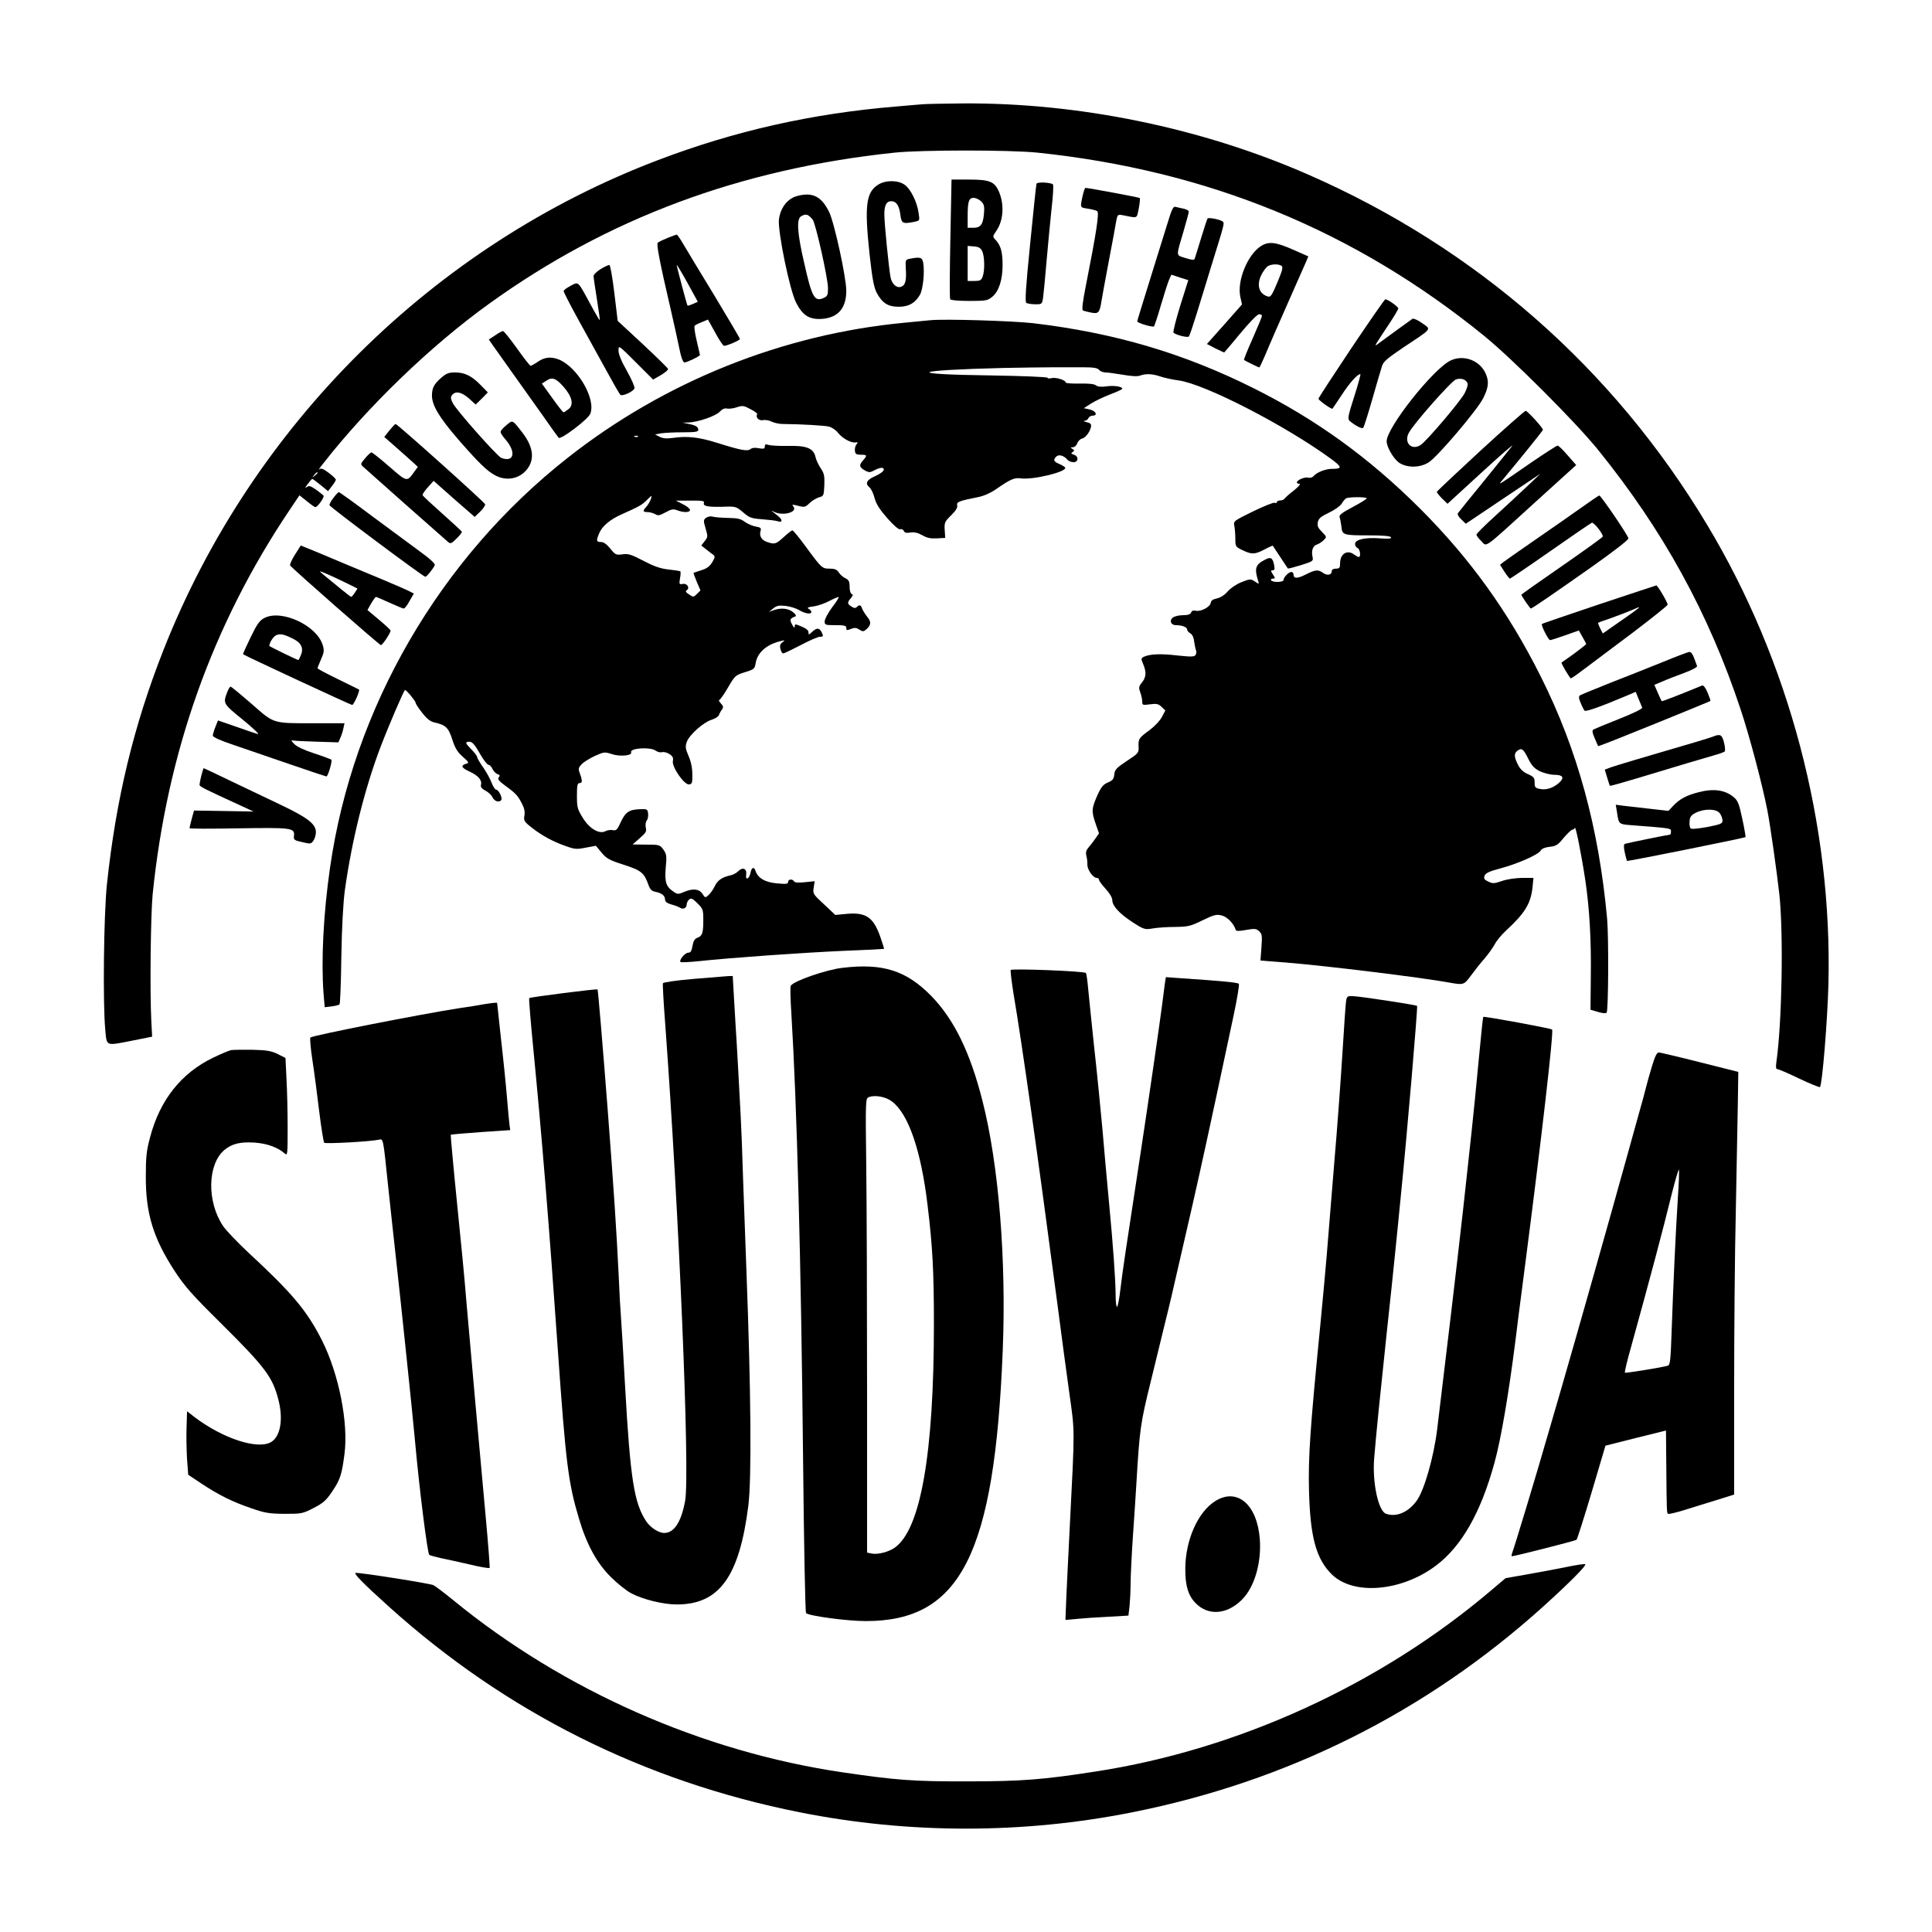 <?xml version="1.0" standalone="no"?>
<!DOCTYPE svg PUBLIC "-//W3C//DTD SVG 20010904//EN"
 "http://www.w3.org/TR/2001/REC-SVG-20010904/DTD/svg10.dtd">
<svg version="1.0" xmlns="http://www.w3.org/2000/svg"
 width="1162pt" height="1162pt" viewBox="0 0 1162 1162"
 preserveAspectRatio="xMidYMid meet">
<g transform="translate(0,1162) scale(0.1,-0.1)"
fill="#000000" stroke="none">
<path d="M5550 10993 c-19 -1 -93 -8 -165 -14 -502 -42 -965 -146 -1425 -321
-1352 -513 -2444 -1595 -2977 -2948 -179 -454 -286 -899 -340 -1410 -19 -181
-25 -712 -10 -872 10 -104 -2 -99 172 -65 l110 22 -5 95 c-9 177 -4 634 8 760
87 856 360 1623 824 2313 l59 88 44 -35 c24 -20 47 -36 52 -36 13 0 55 59 49
69 -3 4 -23 20 -45 36 -36 24 -43 26 -58 14 -10 -8 -7 0 7 19 13 17 26 32 28
32 3 0 25 -17 50 -37 l45 -37 23 30 c13 16 24 34 24 39 -1 6 -20 24 -44 42
-34 25 -46 29 -56 20 -8 -7 4 11 26 38 267 341 645 706 994 957 714 515 1511
812 2440 910 164 17 695 17 860 0 1024 -107 1906 -468 2685 -1101 168 -136
551 -519 686 -686 391 -483 666 -983 858 -1562 54 -162 130 -450 160 -603 18
-90 58 -376 73 -510 25 -238 16 -767 -18 -1007 -4 -30 -3 -43 5 -43 7 0 66
-25 132 -57 65 -31 122 -54 125 -51 14 14 45 397 51 618 24 957 -235 1939
-728 2761 -564 942 -1390 1667 -2403 2110 -639 280 -1378 432 -2076 427 -113
-1 -221 -3 -240 -5z m-3640 -2217 c0 -2 -8 -10 -17 -17 -16 -13 -17 -12 -4 4
13 16 21 21 21 13z"/>
<path d="M5716 10185 c-4 -195 -5 -359 -1 -365 4 -6 51 -10 115 -10 101 0 110
2 138 25 40 33 62 102 62 191 0 79 -11 117 -41 150 -20 21 -20 21 5 58 43 63
47 164 11 240 -26 55 -57 66 -178 66 l-104 0 -7 -355z m185 224 c18 -18 21
-30 17 -75 -6 -65 -20 -84 -64 -84 l-34 0 0 68 c0 91 7 112 36 112 13 0 34
-10 45 -21z m6 -299 c15 -30 17 -118 3 -154 -8 -22 -16 -26 -50 -26 l-40 0 0
106 0 105 37 -3 c28 -2 41 -9 50 -28z"/>
<path d="M5283 10510 c-74 -45 -84 -126 -54 -410 17 -155 26 -204 43 -239 33
-63 68 -86 133 -86 60 0 98 21 128 72 18 32 29 132 20 191 -6 34 -18 38 -79
26 -28 -5 -29 -7 -26 -60 5 -71 -3 -101 -29 -109 -27 -9 -55 17 -63 58 -10 55
-37 320 -37 375 -1 56 12 82 42 82 29 0 47 -26 54 -80 7 -55 14 -58 85 -44 32
7 32 7 25 53 -9 66 -48 144 -83 169 -39 29 -114 30 -159 2z"/>
<path d="M6234 10515 c-2 -5 -19 -167 -38 -360 -27 -268 -32 -351 -23 -357 7
-4 31 -8 53 -8 41 0 42 0 48 43 3 23 13 123 21 222 9 99 22 240 30 314 9 74
12 138 8 142 -13 12 -95 16 -99 4z"/>
<path d="M6511 10440 c-15 -70 -16 -68 32 -75 24 -4 49 -10 56 -15 14 -8 -6
-135 -69 -453 -18 -91 -24 -140 -17 -144 6 -3 28 -9 49 -13 45 -9 52 -1 63 70
4 25 24 135 45 245 21 110 41 217 44 238 7 36 9 38 37 33 95 -19 85 -23 98 40
6 32 9 60 6 63 -4 4 -304 60 -327 61 -3 0 -11 -23 -17 -50z"/>
<path d="M4770 10432 c-45 -22 -77 -71 -85 -130 -9 -68 64 -425 103 -502 39
-77 80 -103 155 -98 97 7 147 64 147 169 0 81 -73 415 -104 476 -36 72 -76
103 -134 103 -26 0 -63 -8 -82 -18z m95 -110 c6 -4 16 -14 23 -23 18 -23 92
-354 92 -412 0 -41 -3 -49 -26 -59 -55 -25 -71 3 -118 214 -41 176 -46 261
-18 277 20 12 34 13 47 3z"/>
<path d="M7016 10258 c-21 -68 -53 -170 -71 -228 -82 -264 -105 -338 -105
-343 0 -10 94 -37 101 -30 3 5 23 63 42 130 20 68 42 136 49 152 l13 29 51
-17 51 -16 -49 -155 c-26 -85 -44 -157 -40 -161 15 -14 84 -31 92 -23 5 5 26
68 48 139 22 72 63 207 92 300 78 252 77 245 60 255 -18 11 -81 23 -87 16 -3
-3 -20 -56 -39 -118 -19 -62 -36 -118 -39 -125 -3 -8 -17 -7 -55 5 -59 19 -58
4 -11 163 17 58 31 111 31 116 0 6 -12 13 -27 17 -16 3 -37 8 -49 11 -18 6
-24 -5 -58 -117z"/>
<path d="M4015 10189 c-27 -11 -54 -24 -59 -29 -9 -9 13 -122 79 -405 18 -77
40 -179 50 -227 12 -60 23 -88 32 -88 15 0 93 38 93 45 0 2 -9 41 -20 87 -11
45 -16 86 -12 89 4 4 23 14 44 22 l36 15 44 -79 c23 -43 47 -79 53 -79 18 0
95 33 95 41 0 5 -69 122 -153 261 -85 139 -169 279 -188 311 -18 31 -36 57
-39 56 -3 0 -27 -9 -55 -20z m153 -397 c-17 -7 -31 -12 -33 -10 -4 5 -65 235
-65 244 0 5 29 -43 64 -106 l63 -115 -29 -13z"/>
<path d="M7584 10140 c-81 -52 -145 -210 -124 -306 l10 -45 -105 -119 -106
-119 50 -26 c28 -14 52 -25 54 -25 1 0 45 52 97 115 55 66 102 115 113 115 9
0 17 -4 17 -10 0 -5 -25 -66 -56 -136 -31 -69 -54 -127 -52 -129 6 -5 87 -45
92 -45 2 0 18 33 35 73 27 65 70 164 193 442 22 50 46 104 54 122 l13 31 -93
41 c-104 46 -146 50 -192 21z m124 -119 c10 -6 5 -28 -25 -99 -33 -79 -41 -91
-58 -85 -69 20 -72 102 -7 176 16 18 67 23 90 8z"/>
<path d="M3613 10002 c-24 -15 -43 -34 -43 -42 0 -8 9 -71 20 -139 11 -68 19
-125 17 -127 -1 -1 -27 42 -57 98 -77 142 -69 134 -118 109 -23 -12 -42 -26
-42 -32 0 -6 40 -84 89 -173 49 -88 123 -224 166 -301 42 -77 80 -144 86 -149
11 -12 77 18 85 38 3 8 -17 54 -45 104 -33 58 -51 101 -51 123 0 34 0 34 104
-70 l104 -104 47 27 c25 15 45 32 43 37 -2 6 -71 73 -153 150 l-150 139 -20
167 c-11 91 -24 168 -30 169 -5 1 -29 -10 -52 -24z"/>
<path d="M8127 9525 c-108 -162 -197 -298 -197 -303 0 -10 80 -66 84 -60 2 2
27 39 56 83 47 72 94 125 112 125 3 0 -13 -61 -37 -135 -39 -122 -41 -135 -26
-148 35 -29 73 -48 80 -40 4 4 29 82 55 173 26 91 52 180 58 198 8 27 32 47
131 114 175 116 166 105 111 144 -26 19 -52 30 -58 27 -9 -6 -164 -118 -216
-157 -16 -12 -7 3 77 129 29 44 53 84 53 90 0 10 -63 55 -78 55 -4 0 -96 -133
-205 -295z"/>
<path d="M5595 9694 c-22 -2 -92 -9 -155 -15 -732 -69 -1442 -353 -2025 -812
-770 -605 -1293 -1506 -1430 -2466 -40 -277 -54 -558 -39 -757 l7 -82 41 5
c23 3 44 8 48 12 4 3 9 132 11 286 3 180 11 323 21 400 42 301 120 614 215
863 53 138 141 342 147 342 9 0 63 -66 64 -77 0 -6 18 -34 40 -61 27 -35 49
-52 72 -57 69 -15 85 -31 108 -102 17 -53 31 -76 63 -104 39 -35 40 -37 19
-43 -33 -11 -27 -24 23 -47 52 -24 75 -52 68 -79 -4 -13 4 -23 26 -35 18 -9
37 -27 43 -40 11 -25 42 -34 53 -16 8 13 -16 61 -30 61 -7 0 -20 20 -29 44 -9
24 -32 65 -51 92 -19 27 -35 54 -35 60 0 7 -17 29 -38 50 -31 32 -34 39 -19
42 25 5 37 -7 77 -77 19 -33 41 -61 48 -61 7 0 18 -11 24 -25 6 -13 20 -27 30
-31 15 -4 16 -9 8 -19 -9 -11 0 -22 42 -53 62 -45 73 -58 99 -109 13 -25 17
-48 13 -69 -5 -29 -2 -36 47 -74 60 -47 129 -84 208 -111 48 -17 62 -18 115
-7 l60 11 34 -41 c30 -36 46 -45 133 -73 106 -34 123 -48 149 -121 10 -28 20
-38 43 -42 38 -8 57 -23 57 -47 0 -13 12 -21 38 -29 20 -5 43 -14 51 -19 19
-13 41 -3 41 19 0 10 7 23 15 30 12 10 21 6 50 -23 33 -33 35 -39 35 -100 0
-79 -6 -96 -35 -107 -17 -6 -25 -20 -30 -49 -5 -31 -11 -41 -26 -41 -19 0 -57
-46 -46 -56 3 -3 52 -1 109 5 196 21 624 51 868 62 134 5 245 11 247 12 1 2
-9 33 -22 71 -41 118 -85 149 -198 140 l-73 -7 -68 64 c-66 61 -68 64 -62 101
l6 38 -59 -6 c-38 -4 -61 -3 -65 5 -10 16 -36 14 -36 -4 0 -12 -12 -13 -67 -8
-71 6 -115 32 -129 75 -8 27 -24 22 -30 -11 -8 -39 -32 -49 -26 -11 5 36 -21
47 -48 20 -11 -11 -32 -22 -47 -25 -49 -10 -78 -30 -94 -65 -9 -19 -26 -43
-37 -53 -20 -18 -21 -18 -37 7 -20 30 -57 34 -112 11 -32 -14 -39 -14 -59 0
-48 31 -57 58 -50 145 7 72 5 83 -14 110 -21 29 -24 30 -103 30 l-82 1 43 38
c37 32 42 41 36 64 -3 16 -1 33 6 42 6 7 10 26 8 42 -3 26 -6 28 -49 26 -65
-2 -87 -17 -115 -77 -21 -46 -27 -53 -48 -49 -13 3 -33 0 -44 -6 -37 -20 -96
14 -136 79 -33 53 -36 64 -36 134 0 61 3 76 15 76 18 0 19 13 3 57 -11 29 -10
35 11 57 12 13 48 35 80 50 54 24 59 24 99 11 49 -17 126 -10 118 10 -10 26
116 34 148 10 11 -8 28 -12 38 -9 11 3 30 -2 44 -11 20 -13 25 -23 21 -42 -7
-36 69 -145 98 -141 18 3 20 10 19 63 0 38 -9 78 -23 109 -18 42 -20 55 -11
82 14 43 101 120 150 135 21 7 41 19 44 28 3 9 11 24 18 33 10 14 9 21 -6 37
-11 12 -15 21 -10 21 5 0 28 33 52 74 42 72 45 75 102 93 56 17 59 20 65 55
11 64 66 112 150 132 27 7 28 6 11 -7 -14 -10 -17 -21 -12 -40 3 -15 11 -27
17 -27 5 0 53 23 105 50 52 28 104 50 114 50 23 0 24 4 10 31 -14 24 -28 24
-56 -2 -19 -18 -22 -18 -21 -4 1 12 -12 24 -40 36 -40 17 -43 17 -43 1 -1 -11
-6 -7 -16 12 -16 29 -13 37 21 49 6 2 -1 14 -15 25 -27 23 -73 28 -117 12
l-28 -10 25 20 c20 17 34 20 74 16 26 -3 64 -14 83 -26 36 -21 73 -27 73 -10
0 5 -7 13 -16 18 -12 7 -4 11 31 15 26 4 69 19 96 34 27 14 51 24 53 22 3 -2
-15 -31 -40 -63 -24 -33 -44 -70 -44 -83 0 -22 4 -23 65 -23 51 0 65 -3 65
-15 0 -18 1 -18 33 -6 18 7 30 5 46 -6 18 -12 25 -12 37 -2 34 28 36 48 10 79
-13 17 -27 39 -31 50 -7 22 -16 25 -32 9 -8 -8 -17 -7 -32 3 -26 16 -26 25 -3
51 12 15 14 21 5 24 -8 3 -13 22 -13 44 0 32 -5 41 -25 51 -14 6 -32 22 -40
35 -12 18 -25 23 -55 23 -46 0 -48 2 -145 134 -38 52 -74 96 -79 96 -5 0 -28
-18 -52 -40 -47 -43 -55 -46 -102 -29 -33 11 -47 37 -37 68 4 15 -1 19 -29 24
-19 3 -49 16 -66 28 -25 19 -44 23 -103 24 -39 1 -81 4 -92 8 -11 3 -28 0 -38
-7 -17 -13 -17 -18 -3 -65 14 -47 14 -51 -6 -76 l-20 -26 28 -22 c15 -12 34
-27 43 -33 13 -10 12 -16 -5 -45 -15 -25 -32 -38 -64 -48 -25 -8 -46 -15 -48
-16 -2 -2 7 -26 19 -55 l22 -51 -21 -21 c-20 -20 -22 -21 -48 -3 -19 12 -23
19 -14 25 21 13 3 43 -23 38 -22 -4 -23 -2 -17 34 4 21 5 40 1 42 -3 2 -35 7
-71 11 -48 5 -87 19 -150 52 -73 38 -91 44 -126 39 -39 -5 -43 -3 -73 34 -22
27 -40 40 -56 40 -29 0 -30 8 -11 53 17 42 67 84 136 114 105 47 122 56 152
87 30 29 30 29 23 6 -4 -14 -16 -34 -26 -46 -25 -27 -24 -34 6 -34 14 0 34 -6
45 -12 17 -11 27 -9 62 10 36 20 48 22 71 13 38 -15 77 -14 77 2 0 7 -19 23
-42 34 l-43 22 87 0 c71 1 86 -2 82 -13 -8 -20 21 -26 112 -24 79 3 81 2 123
-33 38 -33 49 -37 114 -42 40 -3 82 -8 95 -12 13 -5 22 -3 22 3 0 11 -8 20
-45 48 -20 15 -19 15 2 5 53 -26 142 -1 115 32 -11 13 -8 14 28 5 38 -10 43
-9 69 16 15 15 41 30 57 35 28 7 29 10 32 73 2 56 -1 71 -22 102 -13 20 -28
50 -31 67 -12 53 -54 70 -165 67 -52 -1 -105 2 -117 6 -18 6 -23 4 -23 -9 0
-14 -6 -16 -36 -11 -22 5 -41 3 -50 -5 -18 -15 -59 -7 -199 37 -112 35 -180
43 -270 30 -36 -5 -58 -3 -78 7 l-27 14 37 7 c21 3 80 6 131 6 73 0 92 3 92
14 0 19 -15 28 -60 37 l-35 7 36 1 c57 2 163 38 188 65 14 15 29 22 42 19 11
-3 38 0 59 7 36 12 43 11 84 -11 25 -13 43 -26 40 -30 -11 -19 10 -41 35 -36
14 3 38 -1 52 -9 15 -7 45 -14 66 -14 112 -1 252 -9 280 -16 17 -5 41 -21 53
-37 26 -33 78 -62 105 -58 16 2 17 1 6 -12 -7 -9 -11 -26 -9 -39 2 -19 9 -23
36 -23 38 0 39 -4 12 -35 -25 -28 -22 -40 13 -60 24 -13 30 -13 61 4 19 10 39
15 46 11 16 -10 -2 -28 -49 -50 -48 -21 -59 -43 -33 -65 11 -8 25 -37 32 -65
10 -37 30 -68 77 -122 41 -46 69 -70 78 -66 8 3 17 -2 21 -10 4 -11 15 -14 39
-10 23 4 45 -1 72 -16 29 -17 52 -21 88 -19 l50 3 -3 47 c-3 44 0 51 39 89 28
28 39 46 36 59 -5 21 9 27 125 50 36 7 76 25 112 50 82 57 107 68 144 63 73
-11 283 40 268 65 -3 5 -19 15 -36 22 -33 14 -37 24 -17 44 15 15 46 6 66 -18
7 -9 24 -16 37 -16 31 0 33 36 3 45 -17 6 -19 9 -8 16 12 8 12 11 -1 19 -13 8
-12 10 3 10 10 0 22 11 26 24 5 13 18 26 29 28 22 6 49 42 54 73 2 15 -4 21
-27 26 -16 4 -22 7 -12 8 10 0 20 8 23 16 4 8 15 15 25 15 33 0 21 28 -16 37
l-36 8 43 28 c24 15 76 40 115 55 40 15 73 30 73 34 0 13 -50 21 -97 14 -30
-4 -51 -2 -61 6 -10 9 -44 12 -99 11 -45 -1 -83 2 -83 6 0 15 -59 33 -85 27
-14 -4 -25 -2 -25 2 0 5 -154 11 -343 14 -522 7 -479 31 78 45 110 2 245 4
300 4 55 0 136 0 181 0 61 0 84 -4 94 -15 7 -9 24 -16 39 -16 14 0 62 -7 105
-14 52 -9 88 -11 103 -5 35 13 74 11 121 -5 23 -8 72 -19 111 -24 158 -22 640
-270 914 -470 71 -52 72 -62 6 -62 -36 0 -89 -21 -107 -42 -7 -9 -21 -14 -33
-11 -21 6 -69 -14 -69 -29 0 -4 7 -8 16 -8 9 0 -7 -18 -34 -40 -28 -21 -53
-44 -57 -50 -3 -5 -15 -10 -26 -10 -10 0 -19 -4 -19 -10 0 -5 -6 -7 -14 -4 -7
3 -66 -21 -130 -52 -116 -57 -118 -58 -112 -87 3 -16 6 -51 6 -77 0 -47 1 -49
43 -69 56 -27 74 -26 132 4 26 14 49 24 50 23 1 -2 21 -32 45 -68 24 -36 44
-67 46 -69 2 -2 37 7 79 20 73 23 75 25 69 51 -8 37 3 66 27 73 12 4 30 16 40
26 20 20 19 20 -10 50 -24 24 -29 36 -25 58 5 23 18 34 66 57 34 16 68 40 77
54 8 14 20 28 26 32 13 10 125 10 125 1 0 -5 -38 -28 -85 -53 -64 -34 -83 -49
-78 -60 3 -8 8 -34 11 -57 5 -51 9 -53 169 -53 81 0 124 -4 129 -11 5 -9 -12
-11 -65 -7 -91 7 -151 -7 -151 -34 0 -10 7 -21 15 -24 15 -6 22 -54 7 -54 -5
0 -17 7 -28 15 -41 31 -84 4 -84 -53 0 -27 -4 -32 -25 -32 -16 0 -25 -6 -25
-15 0 -23 -26 -29 -52 -11 -30 22 -46 20 -104 -9 -51 -26 -74 -26 -74 0 0 8
-6 15 -13 15 -16 0 -47 -32 -47 -48 0 -15 -66 -16 -75 -2 -3 6 1 10 11 10 15
0 15 2 0 25 -14 22 -14 25 -1 25 11 0 13 7 8 33 -8 41 -20 49 -52 32 -60 -30
-67 -52 -45 -125 8 -25 7 -25 -19 -7 -25 16 -29 16 -79 -4 -31 -12 -65 -35
-83 -55 -19 -22 -43 -38 -65 -43 -25 -5 -36 -13 -38 -27 -4 -25 -61 -55 -91
-47 -14 3 -23 0 -27 -11 -4 -11 -19 -16 -48 -16 -23 0 -51 -6 -61 -14 -24 -17
-13 -46 17 -46 38 0 68 -12 68 -26 0 -7 9 -18 19 -23 12 -7 21 -25 23 -48 3
-21 8 -45 11 -53 4 -8 3 -21 -2 -29 -8 -12 -26 -12 -113 -3 -100 12 -165 8
-200 -9 -15 -8 -16 -12 -2 -44 20 -48 18 -78 -8 -110 -19 -24 -20 -31 -10 -59
7 -18 12 -43 12 -56 0 -21 3 -22 47 -16 39 5 50 3 69 -15 l23 -22 -20 -38
c-10 -21 -43 -56 -73 -79 -66 -48 -70 -53 -68 -101 2 -37 -1 -40 -71 -86 -63
-42 -72 -52 -75 -81 -3 -28 -10 -36 -38 -48 -29 -12 -41 -27 -65 -80 -34 -78
-35 -93 -9 -169 l20 -57 -22 -32 c-12 -17 -30 -41 -41 -53 -14 -16 -18 -29
-13 -50 4 -15 7 -40 6 -54 0 -30 34 -79 56 -79 8 0 14 -5 14 -11 0 -7 18 -31
40 -55 24 -26 40 -53 40 -68 0 -35 44 -82 124 -134 67 -43 72 -44 120 -36 28
5 89 9 136 9 77 1 92 5 163 40 69 33 83 37 115 29 33 -8 72 -48 84 -86 3 -9
19 -9 63 -1 52 9 61 8 78 -8 18 -16 19 -27 14 -97 l-6 -79 152 -12 c238 -19
817 -90 986 -121 83 -15 86 -14 127 41 21 29 57 75 82 103 24 28 52 68 63 88
10 20 40 56 66 80 114 105 149 162 160 258 l6 60 -69 0 c-40 -1 -91 -8 -121
-19 -47 -16 -56 -16 -82 -3 -24 11 -28 18 -22 35 6 16 28 26 95 44 102 27 230
83 243 108 6 11 27 19 54 22 39 4 50 12 84 54 22 26 45 48 52 49 6 0 13 5 15
11 5 14 41 -169 63 -316 25 -168 36 -360 33 -574 l-2 -204 44 -13 c25 -8 48
-10 53 -5 11 11 13 456 3 566 -50 546 -178 1016 -399 1456 -194 388 -425 709
-726 1010 -308 307 -625 536 -1001 724 -420 210 -837 333 -1325 391 -124 14
-535 27 -620 18z m-1758 -700 c-3 -3 -12 -4 -19 -1 -8 3 -5 6 6 6 11 1 17 -2
13 -5z m5355 -1938 c21 -42 36 -58 70 -75 25 -11 63 -21 86 -21 47 0 61 -14
38 -39 -32 -35 -80 -54 -119 -47 -34 6 -37 10 -37 40 0 28 -5 34 -40 50 -28
12 -47 30 -60 56 -24 48 -25 69 -3 85 25 19 36 10 65 -49z"/>
<path d="M2978 9603 l-38 -25 22 -32 c12 -17 65 -92 118 -166 53 -74 136 -191
185 -260 48 -69 91 -129 95 -133 12 -14 177 111 190 144 36 87 -74 278 -187
326 -48 19 -86 16 -127 -12 -20 -14 -40 -25 -45 -25 -4 0 -41 47 -82 105 -41
57 -78 104 -84 104 -5 0 -27 -12 -47 -26z m412 -310 c52 -59 62 -109 29 -134
-13 -10 -27 -19 -30 -19 -3 0 -34 39 -68 87 l-62 86 27 17 c35 24 57 16 104
-37z"/>
<path d="M8725 9452 c-105 -50 -385 -404 -385 -486 0 -34 39 -101 72 -127 47
-34 129 -34 182 1 55 36 291 314 326 384 34 67 37 103 14 153 -37 77 -132 111
-209 75z m102 -138 c3 -8 -5 -34 -18 -59 -28 -52 -228 -287 -264 -311 -55 -36
-103 13 -72 72 29 56 256 312 284 322 31 10 61 0 70 -24z"/>
<path d="M2655 9349 c-46 -40 -57 -63 -57 -110 1 -58 44 -130 158 -262 124
-142 175 -192 226 -218 73 -37 156 -15 198 53 36 59 22 130 -42 211 -57 73
-54 72 -92 40 -19 -15 -35 -33 -35 -40 -1 -7 12 -27 29 -46 66 -76 52 -140
-25 -111 -24 9 -274 291 -292 330 -13 27 -14 36 -3 49 21 25 57 17 101 -22
l40 -36 37 36 36 37 -44 45 c-54 55 -95 75 -154 75 -37 0 -52 -6 -81 -31z"/>
<path d="M8905 8910 c-143 -132 -261 -243 -263 -248 -1 -4 13 -22 31 -40 l33
-32 204 187 c113 104 196 176 185 161 -11 -14 -87 -109 -169 -210 -82 -100
-153 -188 -157 -194 -5 -6 2 -21 19 -37 l28 -27 225 151 224 150 -80 -76 c-44
-42 -131 -122 -192 -178 -62 -56 -113 -107 -113 -113 0 -5 13 -23 29 -38 36
-35 2 -60 324 233 l247 224 -51 58 c-28 33 -55 59 -61 59 -5 0 -80 -48 -166
-107 -187 -130 -193 -133 -171 -107 128 154 249 304 249 309 0 12 -94 115
-104 114 -6 0 -128 -108 -271 -239z"/>
<path d="M2342 9031 l-31 -39 72 -63 c40 -35 85 -76 101 -90 l29 -27 -21 -29
c-45 -63 -43 -63 -151 31 -54 47 -103 86 -107 85 -5 0 -22 -16 -38 -35 -29
-35 -29 -36 -10 -53 19 -18 472 -419 507 -449 16 -14 21 -13 52 18 20 19 34
38 33 42 -2 4 -55 53 -118 109 -63 56 -117 106 -118 111 -2 5 12 26 31 47 l35
39 123 -109 124 -108 33 32 c18 17 31 37 30 44 -3 12 -528 483 -539 483 -3 0
-20 -18 -37 -39z"/>
<path d="M2005 8625 c-15 -19 -25 -39 -23 -44 4 -12 565 -431 576 -430 9 0 50
52 57 70 3 9 -32 41 -92 84 -52 39 -182 134 -287 212 -105 79 -194 143 -198
143 -4 0 -19 -16 -33 -35z"/>
<path d="M9504 8562 c-60 -42 -183 -129 -274 -191 -91 -63 -175 -122 -187
-131 l-21 -17 26 -41 c15 -23 30 -42 33 -42 4 0 113 74 243 165 130 91 243
168 250 171 12 4 67 -65 66 -83 -1 -5 -111 -84 -245 -177 -135 -93 -245 -171
-245 -173 0 -7 53 -83 57 -83 7 0 114 73 363 248 140 99 225 165 224 174 -1
17 -165 257 -175 258 -3 0 -55 -35 -115 -78z"/>
<path d="M1774 8284 c-19 -30 -32 -59 -29 -65 11 -17 537 -479 546 -479 10 0
59 75 58 87 0 5 -32 34 -70 66 l-69 58 22 39 c13 22 26 40 29 40 3 0 40 -16
82 -35 42 -19 80 -35 85 -35 6 0 22 20 35 45 l26 45 -29 15 c-15 8 -83 37
-151 66 -68 28 -166 69 -216 90 -51 21 -136 57 -188 79 l-96 39 -35 -55z m316
-174 l60 -30 -16 -25 c-9 -14 -19 -25 -22 -25 -4 0 -89 69 -171 137 -25 22
-25 22 32 -2 32 -14 84 -39 117 -55z"/>
<path d="M9617 7985 c-186 -63 -341 -115 -343 -118 -7 -7 39 -97 49 -97 5 0
46 13 91 29 l82 29 22 -39 c12 -21 22 -40 22 -43 0 -2 -33 -28 -72 -57 -40
-28 -74 -53 -76 -54 -4 -4 50 -95 56 -95 4 0 41 26 83 58 42 31 171 129 288
216 116 88 211 164 211 169 0 15 -61 117 -68 116 -4 -1 -159 -52 -345 -114z
m218 -38 c-16 -12 -67 -48 -112 -79 l-83 -58 -16 31 c-8 17 -14 32 -12 33 2 2
37 15 79 29 42 15 96 36 120 46 57 25 60 25 24 -2z"/>
<path d="M1590 7903 c-29 -15 -44 -36 -83 -117 -26 -54 -47 -99 -45 -101 13
-10 648 -305 656 -305 10 0 49 88 41 93 -2 1 -59 29 -126 62 -68 33 -123 62
-123 66 0 4 10 28 21 54 18 41 20 53 10 85 -35 118 -248 217 -351 163z m173
-125 c49 -24 64 -56 47 -98 -7 -16 -14 -30 -15 -30 -7 0 -175 82 -175 85 0 20
24 57 42 65 26 10 47 5 101 -22z"/>
<path d="M10000 7638 c-80 -32 -221 -89 -315 -125 -93 -37 -175 -71 -182 -75
-9 -7 -8 -18 4 -46 8 -20 19 -41 23 -46 8 -8 90 21 252 89 l56 24 17 -42 c10
-23 19 -47 22 -53 2 -7 -53 -34 -139 -68 -79 -31 -148 -60 -155 -64 -8 -5 -6
-20 9 -54 l20 -46 36 13 c54 19 635 255 639 259 2 2 -6 25 -17 51 -12 29 -25
45 -33 42 -145 -60 -241 -97 -243 -94 -1 1 -12 24 -23 50 l-21 48 48 20 c26
12 84 34 130 51 48 18 81 35 79 42 -2 6 -10 28 -18 49 -8 22 -19 37 -29 36 -8
-1 -80 -28 -160 -61z"/>
<path d="M1369 7463 c-29 -75 -30 -73 93 -173 62 -51 102 -89 88 -85 -14 4
-73 24 -132 45 l-107 37 -15 -38 c-9 -22 -16 -46 -16 -53 0 -9 43 -29 118 -54
64 -22 217 -74 338 -116 122 -42 224 -76 227 -76 10 0 37 94 30 101 -5 3 -51
21 -104 38 -59 19 -105 41 -119 56 -21 22 -21 24 -4 21 10 -2 75 -5 144 -7
l125 -4 11 25 c7 14 15 40 19 58 l7 32 -175 0 c-262 0 -245 -5 -383 116 -66
57 -122 104 -127 104 -4 0 -12 -12 -18 -27z"/>
<path d="M10301 7189 c-21 -8 -86 -28 -466 -139 -71 -21 -142 -43 -157 -49
l-26 -10 14 -47 c8 -26 15 -49 17 -50 2 -2 70 17 153 42 278 84 409 123 469
140 33 9 64 20 68 24 4 4 3 28 -4 54 -12 48 -22 54 -68 35z"/>
<path d="M1211 6956 c-6 -25 -11 -50 -11 -56 0 -11 33 -27 245 -124 l80 -37
-179 3 -179 3 -14 -50 c-7 -27 -13 -53 -13 -56 0 -4 132 -4 293 -1 321 5 341
3 335 -45 -3 -24 1 -27 50 -38 49 -12 54 -11 67 9 8 11 15 34 15 51 0 49 -49
87 -215 166 -82 39 -219 104 -304 145 -84 41 -155 74 -156 74 -1 0 -8 -20 -14
-44z"/>
<path d="M10212 6854 c-70 -18 -111 -41 -147 -79 l-30 -32 -115 13 c-63 7
-135 15 -158 18 l-44 6 7 -43 c12 -77 8 -74 98 -81 232 -18 227 -17 227 -37 0
-11 -3 -19 -6 -19 -9 0 -255 -50 -270 -55 -9 -3 -9 -17 -2 -52 6 -26 12 -49
13 -51 3 -4 708 138 713 143 2 2 -6 51 -19 110 -19 90 -27 110 -51 130 -53 45
-124 54 -216 29z m132 -126 c9 -12 16 -32 16 -43 0 -19 -11 -23 -91 -39 -57
-10 -95 -14 -101 -8 -5 5 -8 25 -6 43 2 27 10 37 38 51 52 26 125 24 144 -4z"/>
<path d="M5067 5799 c-97 -11 -294 -79 -311 -108 -4 -5 -2 -83 4 -173 33 -542
58 -1481 70 -2662 5 -511 13 -933 18 -938 17 -17 247 -48 360 -48 570 0 774
403 823 1628 22 545 -24 1118 -122 1501 -74 293 -172 492 -309 632 -150 152
-290 197 -533 168z m298 -804 c99 -75 175 -295 214 -625 30 -248 38 -395 38
-715 0 -779 -80 -1233 -235 -1343 -36 -26 -102 -43 -138 -36 l-29 6 0 961 c0
529 -2 1144 -5 1366 -5 396 -4 404 15 412 36 15 103 3 140 -26z"/>
<path d="M6079 5786 c-3 -3 5 -68 17 -144 50 -293 143 -949 264 -1867 22 -170
54 -409 71 -530 34 -243 34 -200 4 -790 -8 -154 -17 -347 -21 -429 l-6 -149
68 6 c38 4 124 10 190 13 l121 7 7 60 c3 33 6 92 6 132 0 39 6 168 14 286 8
118 18 261 21 319 19 321 24 360 86 610 33 135 73 299 89 365 17 66 53 219 80
340 28 121 66 288 85 370 19 83 55 245 80 360 43 198 69 318 164 765 22 102
36 189 32 193 -8 8 -104 17 -342 33 l-97 7 -6 -39 c-3 -21 -10 -77 -16 -124
-15 -116 -82 -580 -130 -895 -92 -600 -109 -715 -121 -817 -7 -60 -16 -108
-21 -108 -4 0 -8 30 -8 68 0 87 -15 301 -41 572 -11 118 -29 314 -39 435 -11
121 -33 344 -50 495 -16 151 -32 309 -36 351 -4 43 -9 81 -13 87 -7 11 -442
28 -452 18z"/>
<path d="M4168 5732 c-104 -9 -179 -20 -181 -26 -2 -6 4 -117 14 -246 83
-1126 149 -2699 120 -2865 -23 -128 -66 -195 -126 -195 -34 0 -84 33 -109 71
-72 109 -95 254 -126 804 -11 198 -22 387 -25 420 -3 33 -10 157 -15 275 -12
245 -28 493 -65 975 -31 401 -58 720 -61 724 -4 5 -404 -46 -411 -52 -3 -3 9
-146 26 -319 49 -503 93 -1037 146 -1795 48 -685 63 -802 127 -1016 46 -156
108 -269 192 -352 39 -39 94 -83 123 -98 70 -37 192 -67 274 -67 255 0 376
167 430 595 20 162 16 681 -11 1395 -5 135 -14 382 -20 550 -5 168 -12 346
-15 395 -3 50 -9 176 -15 280 -6 105 -12 219 -15 255 -2 36 -7 120 -11 188
l-7 122 -31 -1 c-17 -1 -111 -9 -208 -17z"/>
<path d="M8096 5598 c-3 -18 -12 -152 -21 -298 -9 -146 -31 -454 -51 -685 -19
-231 -39 -474 -44 -540 -5 -66 -23 -257 -39 -425 -62 -629 -73 -794 -68 -995
7 -281 43 -412 138 -505 131 -127 419 -102 626 54 155 117 270 320 352 620 39
141 86 419 126 736 8 69 33 262 55 430 101 778 176 1428 165 1438 -7 7 -408
81 -414 76 -2 -2 -14 -117 -27 -256 -13 -139 -32 -334 -43 -433 -11 -99 -25
-227 -31 -285 -16 -157 -86 -762 -131 -1130 -21 -179 -42 -347 -45 -375 -20
-166 -78 -370 -124 -432 -51 -70 -124 -100 -185 -77 -46 18 -82 191 -70 334
12 148 36 381 74 740 22 201 44 415 50 475 6 61 23 223 36 360 37 365 103
1139 98 1145 -5 6 -351 59 -390 59 -29 1 -33 -3 -37 -31z"/>
<path d="M2910 5580 c-25 -5 -92 -16 -150 -24 -226 -35 -877 -163 -893 -176
-4 -3 1 -64 12 -136 11 -71 29 -210 41 -309 12 -99 26 -184 30 -188 7 -8 275
7 327 18 29 7 27 15 57 -275 14 -129 36 -336 50 -460 26 -231 100 -940 111
-1065 26 -292 76 -690 87 -697 7 -4 38 -12 68 -19 30 -6 108 -23 173 -38 65
-16 120 -25 122 -21 2 4 -9 148 -25 321 -32 345 -93 1027 -116 1294 -7 94 -32
354 -55 578 -23 225 -39 410 -38 412 2 2 84 9 181 16 l177 12 -4 26 c-2 14 -9
87 -15 161 -6 74 -22 234 -36 355 -13 121 -24 221 -24 223 0 3 -31 0 -80 -8z"/>
<path d="M1390 5304 c-14 -3 -62 -23 -107 -45 -192 -92 -321 -254 -380 -478
-22 -81 -26 -118 -26 -236 -1 -224 45 -373 175 -572 59 -90 105 -142 273 -308
269 -267 314 -326 349 -462 31 -119 13 -222 -43 -256 -81 -48 -291 21 -461
150 l-45 35 -3 -99 c-2 -54 0 -140 3 -190 l7 -93 81 -54 c105 -69 185 -109
300 -148 80 -28 106 -32 198 -33 102 0 109 1 175 35 58 30 75 45 111 98 49 72
59 103 75 228 24 187 -34 480 -135 681 -90 179 -180 286 -444 530 -66 62 -135
134 -152 160 -98 147 -93 370 8 456 46 38 94 50 180 45 75 -5 141 -28 184 -66
16 -14 17 -6 17 154 0 93 -3 226 -7 295 l-6 126 -46 23 c-37 19 -66 24 -151
26 -58 1 -116 0 -130 -2z"/>
<path d="M9936 5208 c-14 -46 -30 -103 -36 -128 -6 -25 -26 -99 -45 -165 -18
-66 -52 -187 -75 -270 -89 -322 -295 -1050 -385 -1360 -26 -88 -61 -212 -80
-275 -76 -265 -206 -694 -221 -733 -3 -9 -4 -17 0 -17 15 0 382 93 388 99 4 3
45 132 91 286 l83 280 182 46 182 45 2 -220 c2 -264 3 -274 10 -281 3 -3 48 7
99 23 52 16 140 44 197 61 l102 32 0 632 c0 348 4 830 10 1072 5 242 10 530
12 639 l3 199 -230 58 c-126 32 -238 58 -247 59 -13 0 -23 -20 -42 -82z m155
-800 c-13 -204 -27 -513 -37 -795 -6 -175 -9 -203 -23 -207 -38 -11 -254 -46
-258 -42 -3 3 14 74 38 158 116 420 186 682 246 926 20 78 38 140 41 138 2 -3
0 -83 -7 -178z"/>
<path d="M7308 2591 c-104 -66 -178 -234 -179 -404 -1 -102 17 -162 60 -207
76 -80 190 -72 281 19 75 75 118 222 107 365 -16 208 -137 311 -269 227z"/>
<path d="M9415 2194 c-60 -12 -166 -32 -235 -44 l-125 -22 -85 -72 c-667 -567
-1522 -959 -2382 -1091 -315 -49 -446 -59 -768 -59 -326 -1 -429 7 -750 54
-845 124 -1681 493 -2343 1035 -54 44 -108 85 -120 91 -19 10 -424 74 -467 74
-18 0 43 -63 200 -204 705 -635 1535 -1050 2470 -1236 656 -131 1344 -131
2000 0 934 186 1766 602 2470 1236 156 141 265 250 254 256 -5 3 -58 -5 -119
-18z"/>
</g>
</svg>
